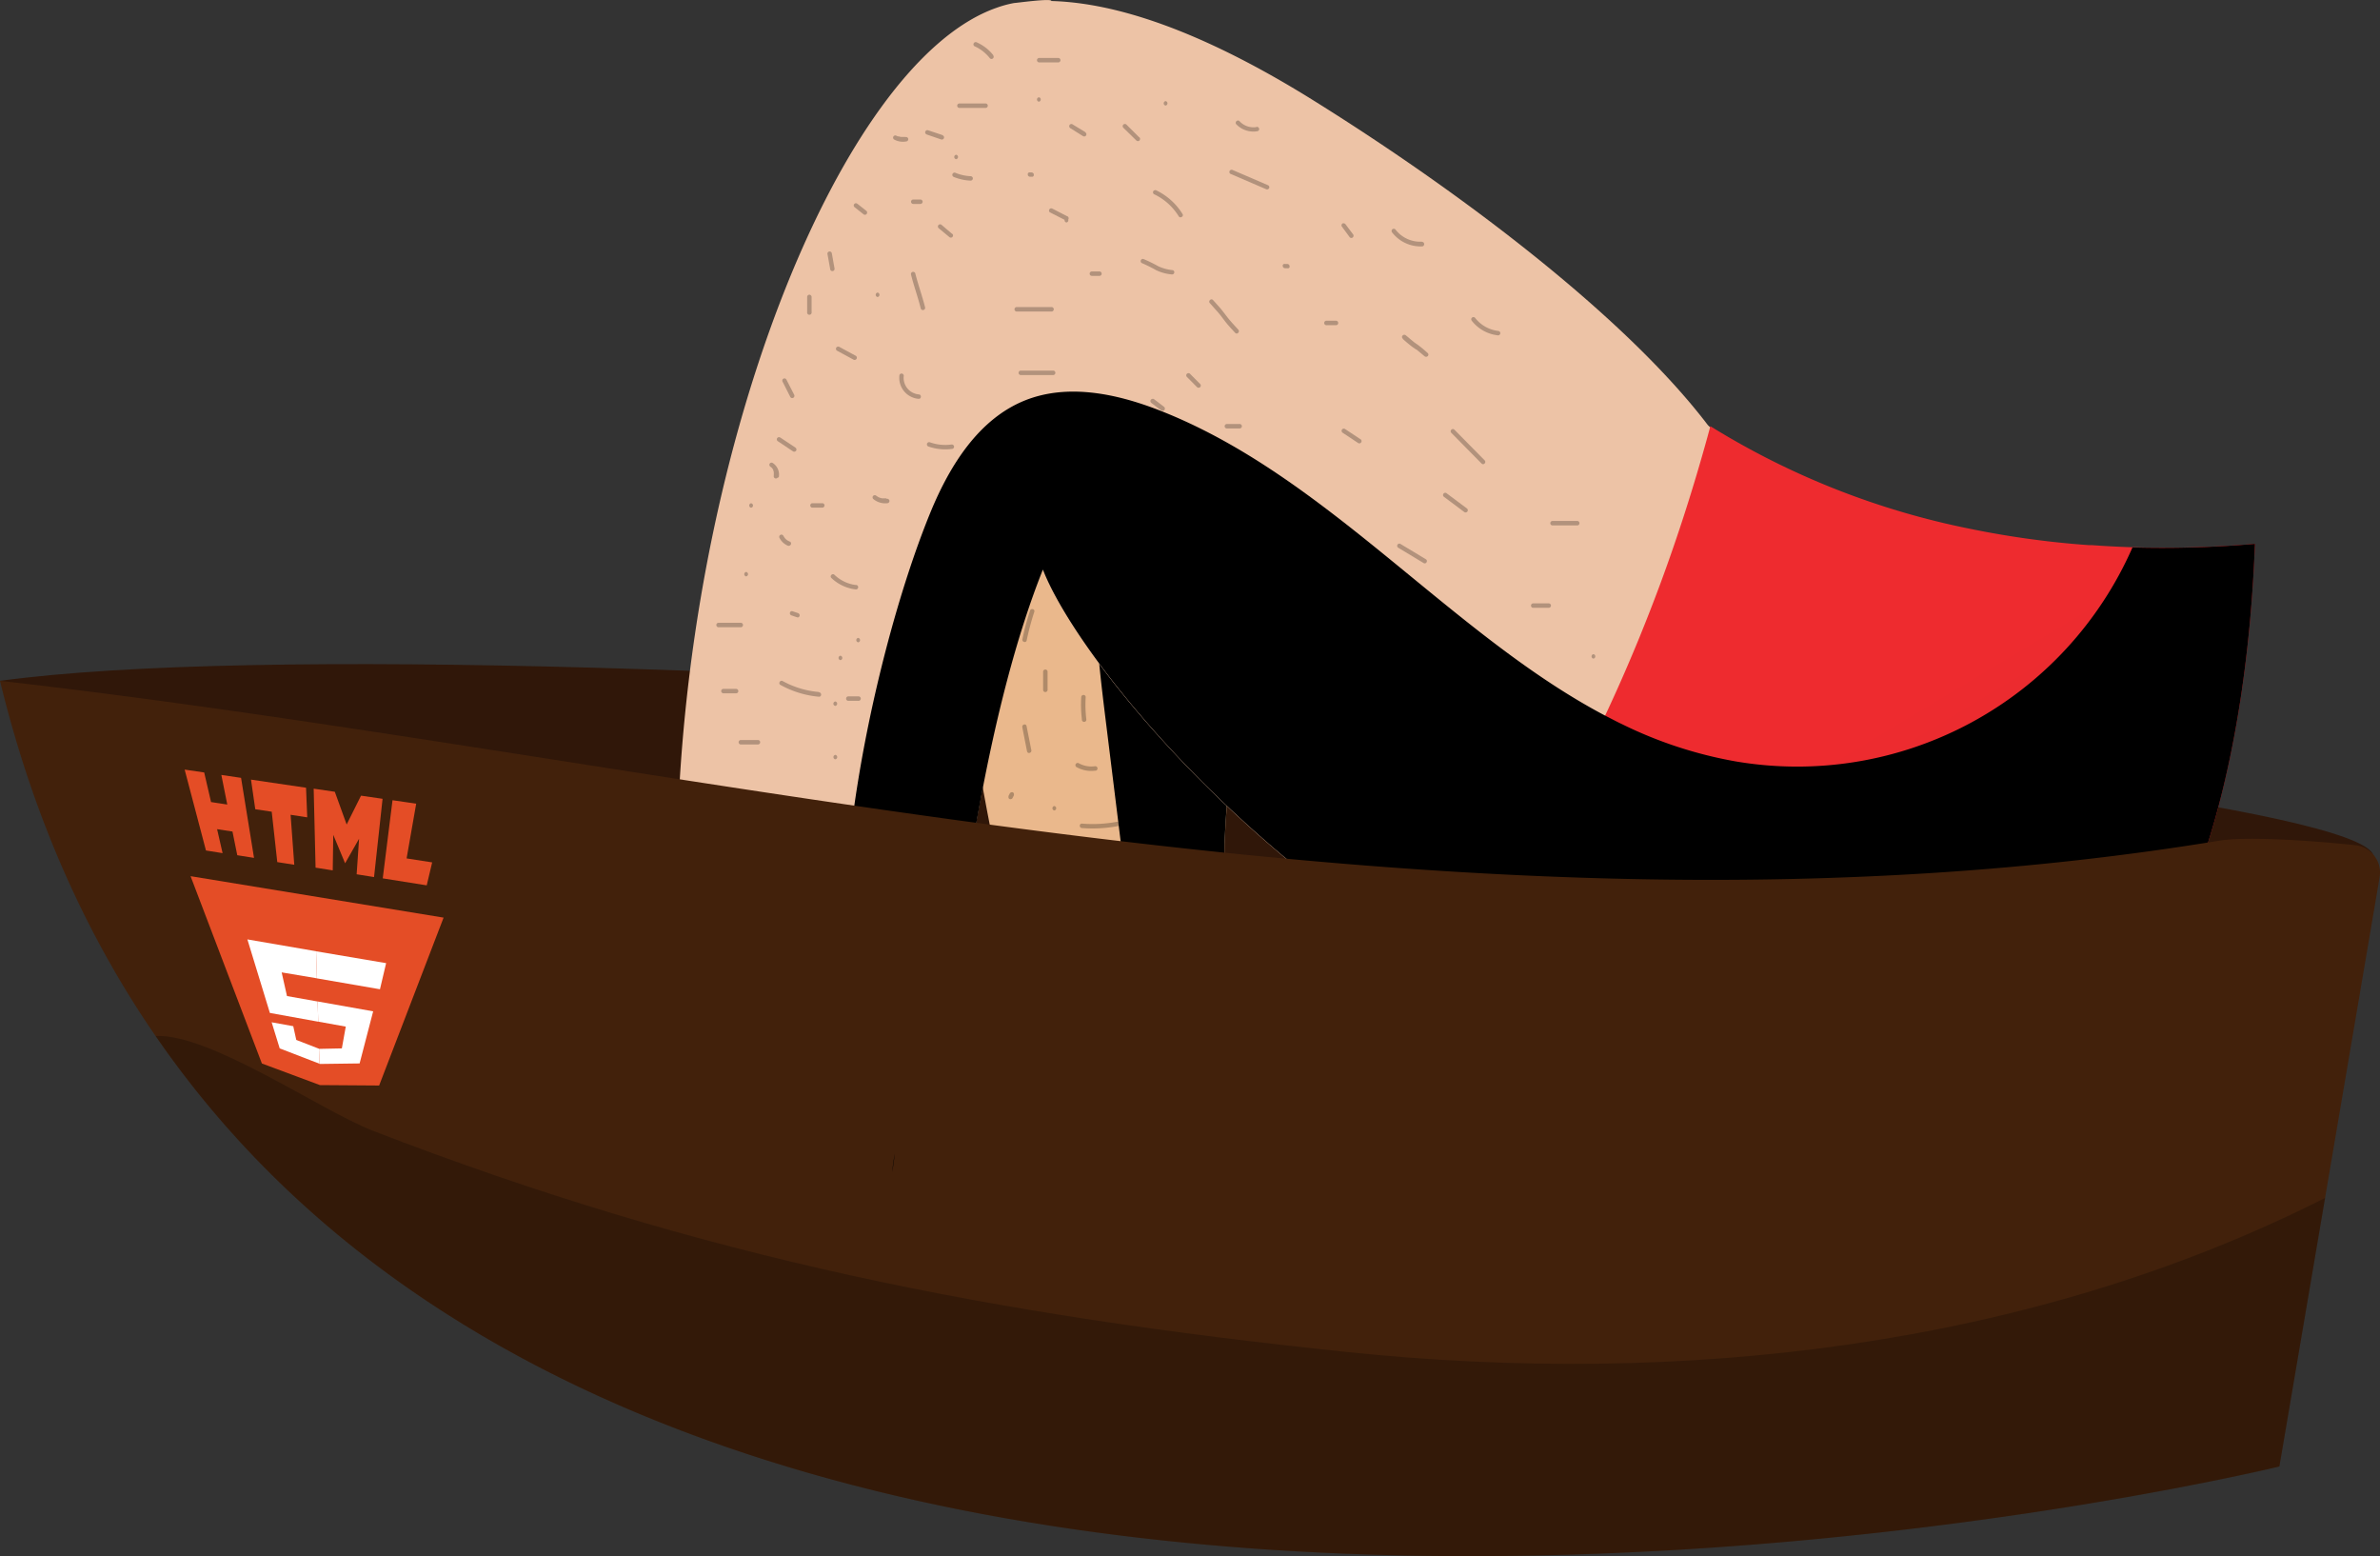 <svg xmlns="http://www.w3.org/2000/svg" xmlns:xlink="http://www.w3.org/1999/xlink" viewBox="0 0 402.13 262.86"><rect x="0" y="0" width="402.13" height="262.86" fill="#333333" stroke="none"/><defs><style>.cls-1{isolation:isolate;}.cls-2{fill:#301709;}.cls-3{fill:#eab88c;}.cls-4{opacity:0.25;}.cls-12,.cls-5{mix-blend-mode:soft-light;}.cls-6{fill:url(#linear-gradient);}.cls-7{fill:url(#linear-gradient-2);}.cls-8{fill:#42210b;}.cls-9{mix-blend-mode:color-burn;}.cls-10{fill:#e44d26;}.cls-11{fill:#fff;}.cls-12{opacity:0.23;}</style><linearGradient id="linear-gradient" x1="103.55" y1="98.14" x2="-35.35" y2="107.07" gradientUnits="userSpaceOnUse"><stop offset="0" stop-color="#edc3a6"/><stop offset="0.21" stop-color="#f4d3bc"/><stop offset="0.52" stop-color="#ffebdc"/></linearGradient><linearGradient id="linear-gradient-2" x1="355.74" y1="198.9" x2="311.79" y2="125.63" gradientUnits="userSpaceOnUse"><stop offset="0" stop-color="#d6262a"/><stop offset="1" stop-color="#ee2b2f"/></linearGradient></defs><title>Legs and Boat</title><g class="cls-1"><g id="Layer_2" data-name="Layer 2"><g id="man"><g id="Legs_and_Boat" data-name="Legs and Boat"><path id="back_boat" data-name="back boat" class="cls-2" d="M401,145c4-14-314.13-41.72-401-30,47.87,26.28,100,62,236,59H397Z"/><g id="R_lower_leg" data-name="R lower leg"><path class="cls-3" d="M215.25,188H177.39C168.09,144.57,139.61,22.88,171,4c8.35,17.16,19.88,37.14,30.73,55,5.95,9.78,11.7,18.91,16.61,26.58C211,106.74,198.26,154,215.25,188Z"/><g class="cls-4"><path d="M184.38,153.84l1.86.37a.37.37,0,0,0,.2-.72l-1.86-.37a.37.37,0,0,0-.46.26.37.37,0,0,0,.26.46Z"/><path d="M183.54,150.13h2.05a.38.38,0,0,0,.38-.37.39.39,0,0,0-.38-.38h-2.05a.38.38,0,0,0,0,.75Z"/><path d="M182.8,139.87a22.88,22.88,0,0,0,6.07-.33c.47-.09.27-.81-.2-.72a22.21,22.21,0,0,1-5.87.3c-.48,0-.48.71,0,.75Z"/><path d="M185,129.43a4.38,4.38,0,0,1-2.77-.53.38.38,0,0,0-.38.65,5,5,0,0,0,3.15.63.38.38,0,1,0,0-.75Z"/><path d="M178.14,136.9a.38.38,0,0,0,0-.75.38.38,0,0,0,0,.75Z"/><path d="M174.26,126.72l-.81-4.08c-.09-.48-.82-.28-.72.2l.8,4.08c.1.48.82.28.73-.2Z"/><path d="M177,116.58v-3.17a.38.38,0,0,0-.75,0v3.17a.38.38,0,0,0,.75,0Z"/><path d="M198.67,136.11a24.19,24.19,0,0,0,4.12,3.84.38.38,0,0,0,.51-.13.39.39,0,0,0-.14-.52,23.64,23.64,0,0,1-4-3.72.37.37,0,0,0-.53,0,.39.39,0,0,0,0,.53Z"/><path d="M203.11,147.71v2.79a.38.38,0,0,0,.75,0v-2.79a.38.38,0,0,0-.75,0Z"/><path d="M194.54,147.52v.56a.35.35,0,0,0,.11.26.33.33,0,0,0,.26.11.35.35,0,0,0,.27-.11.36.36,0,0,0,.11-.26v-.56a.38.38,0,0,0-.38-.37.34.34,0,0,0-.26.11.36.36,0,0,0-.11.26Z"/><path d="M189.14,146.4a.38.38,0,0,0,0-.75.38.38,0,0,0,0,.75Z"/><path d="M175.72,144.91H174a.38.38,0,0,0-.38.37.39.39,0,0,0,.38.38h1.68a.38.38,0,0,0,0-.75Z"/><path d="M177,157.78l-.37,0h-.11l-.19-.05a2,2,0,0,1-.35-.11c-.09,0,.05,0,0,0l-.08,0-.18-.1a.38.38,0,0,0-.51.14.37.37,0,0,0,.13.51,3.4,3.4,0,0,0,1.68.44.39.39,0,0,0,.38-.38.38.38,0,0,0-.38-.37Z"/><path d="M184.38,171.7a32.5,32.5,0,0,0,2.24,5.43c.22.43.87.05.65-.37a31.66,31.66,0,0,1-2.17-5.26c-.14-.46-.87-.27-.72.2Z"/><path d="M179.26,175.1V179a.38.38,0,0,0,.75,0V175.1a.38.38,0,0,0-.75,0Z"/><path d="M187.3,161.2a11,11,0,0,0,3.7.89.38.38,0,0,0,0-.75,9.83,9.83,0,0,1-3.33-.79.39.39,0,0,0-.51.14.37.37,0,0,0,.14.51Z"/><path d="M182.24,163.55h-.37a.27.27,0,0,0-.15,0,.28.28,0,0,0-.12.08.25.25,0,0,0-.08.12.32.32,0,0,0,0,.14l0,.1a.4.4,0,0,0,.09.17.44.44,0,0,0,.27.11h.37a.23.23,0,0,0,.14,0,.24.24,0,0,0,.12-.07.28.28,0,0,0,.08-.12.21.21,0,0,0,0-.15v-.1a.34.34,0,0,0-.1-.16.36.36,0,0,0-.26-.11Z"/><path d="M195.65,176.18a12.25,12.25,0,0,1,2.54,1.79.37.37,0,0,0,.53-.53,13.11,13.11,0,0,0-2.69-1.91.37.37,0,0,0-.51.13.39.39,0,0,0,.13.52Z"/><path d="M195.66,169.89h2.42a.38.38,0,0,0,.38-.38.38.38,0,0,0-.38-.37h-2.42a.38.38,0,0,0-.38.37.39.39,0,0,0,.38.38Z"/><path d="M197.15,158.15H199a.38.38,0,1,0,0-.75h-1.86a.38.38,0,0,0-.38.37.39.39,0,0,0,.38.38Z"/><path d="M194.91,155.54a.38.38,0,0,0,0-.75.38.38,0,0,0,0,.75Z"/><path d="M195.47,127.76a4.6,4.6,0,0,1,0-.83s0-.12,0,0,0-.07,0-.11,0-.13,0-.2a2.77,2.77,0,0,1,.12-.41.37.37,0,0,0-.26-.46.39.39,0,0,0-.47.26,4.25,4.25,0,0,0-.2,1.77.5.5,0,0,0,.11.27.46.46,0,0,0,.27.11c.18,0,.4-.17.37-.38Z"/><path d="M205.91,185.36a.38.38,0,0,0,0-.75.38.38,0,0,0,0,.75Z"/><path d="M205,184.61h-1.87a.38.38,0,0,0-.37.37.38.38,0,0,0,.37.38H205a.38.38,0,0,0,.37-.38.38.38,0,0,0-.37-.37Z"/><path d="M203.67,171.38v.74a.39.39,0,0,0,.11.27.37.37,0,0,0,.53,0,.4.4,0,0,0,.11-.27v-.74a.39.39,0,0,0-.11-.27.41.41,0,0,0-.26-.11.44.44,0,0,0-.27.11.37.37,0,0,0-.11.27Z"/><path d="M203.86,164.3a.38.38,0,0,0,0-.75.38.38,0,0,0,0,.75Z"/><path d="M188,183.31a.38.38,0,0,0,0-.75.38.38,0,0,0,0,.75Z"/><path d="M173.47,108.18a44.8,44.8,0,0,1,1.29-4.84c.15-.46-.57-.66-.72-.2a40.61,40.61,0,0,0-1.29,4.84c-.1.47.62.67.72.2Z"/><path d="M170.63,134l-.23.45a.37.37,0,0,0,0,.14.26.26,0,0,0,0,.15.31.31,0,0,0,.06.13.36.36,0,0,0,.11.1.41.41,0,0,0,.29,0,.34.34,0,0,0,.22-.17l.23-.45a.23.23,0,0,0,0-.14.26.26,0,0,0,0-.15.33.33,0,0,0-.07-.13.28.28,0,0,0-.1-.09.38.38,0,0,0-.29,0,.44.44,0,0,0-.23.17Z"/><path d="M182.69,117.75a20.42,20.42,0,0,0,.11,3.75.38.38,0,1,0,.75,0,20.42,20.42,0,0,1-.11-3.75c0-.48-.72-.48-.75,0Z"/></g><g class="cls-5"><path d="M215.25,188H195.32a63.71,63.71,0,0,1-1.18-7.1l-7.23-58.52c-1.43-11.55-2.86-23.27-1.07-34.77,1.71-11.07,6.84-22.1,15.87-28.64,5.95,9.78,11.7,18.91,16.61,26.58C211,106.74,198.26,154,215.25,188Z"/></g></g><g id="R_upper_leg" data-name="R upper leg"><path class="cls-3" d="M297,121s-51-16-77.26-32.44c-.44,1.2-.91,2.53-1.42,4-4.91-7.67-10.66-16.8-16.61-26.58C190.86,48.14,179.33,28.16,171,11h0c25-15,62.5,8.5,76,40,3.19,7.46,49.51,30.72,50,42.88C297.57,108.19,297,121,297,121Z"/><g class="cls-5"><path d="M297,121s-51-16-77.26-32.44c-.44,1.2-.91,2.53-1.42,4-4.91-7.67-10.66-16.8-16.61-26.58.35-.26.7-.5,1.06-.74,9.92-6.58,22.92-7,34.41-3.9s21.82,9.38,32,15.57l27.84,17C297.57,108.19,297,121,297,121Z"/></g></g><g id="L_upper_leg" data-name="L upper leg"><path class="cls-6" d="M299,79l-18.85,34-5.57,8.57-.5.77-12.48,19.2-.84,1.29-.55.84L256,150.08l-8.54,13.14-1.37,2.11c-39.47-23.05-64.88-56.06-69.92-69.12-9.21,23.07-13.73,56-15.73,75.55-1,9.85-1.38,16.27-1.38,16.27l-13.07,0-28.43,0a241.54,241.54,0,0,1-3.2-43C115.23,77,141.9,10.63,168.34,1.33a19,19,0,0,1,3-.82c.34,0,6.42-.85,6.3-.34,13.44.37,29.11,7.29,44.71,17.06C248.1,33.32,275,54,288.52,71.75a3.32,3.32,0,0,0,.43.41C293.33,76.31,296.77,76.92,299,79Z"/><path class="cls-7" d="M381,91.87c-1.77,46.93-16.68,99.66-61.7,97.62-27.84-1.26-52.58-11.12-73.17-24.16l1.37-2.11c2.79-4.35,5.54-8.76,8.23-13.3l1.11-1.87,0-.07c.91-1.55,1.82-3.11,2.72-4.7l.45-.79c.4-.7.8-1.4,1.19-2.11,3.46-6.23,6.8-12.7,10-19.5l.51-1.08q2.75-5.92,5.32-12.2c1.13-2.78,2.24-5.61,3.32-8.51.09-.23.17-.46.26-.7,2.86-7.75,5.5-15.93,7.9-24.64.14-.52.29-1.06.43-1.59L289,72a132.59,132.59,0,0,0,43.9,17.33,154.09,154.09,0,0,0,20,2.75l.54,0,1.9.13c1.7.1,3.37.18,5,.23A182.81,182.81,0,0,0,381,91.87Z"/><g class="cls-5"><path d="M381,91.87c-1.77,46.93-16.68,99.66-61.7,97.62-27.84-1.26-52.58-11.12-73.17-24.16-39.47-23.05-64.88-56.06-69.92-69.12-9.21,23.07-13.73,56-15.73,75.55-1-2.39-2-4.82-2.91-7.27-.79-2.16-11.91,15.71-12.57,13.5-7.11-23.37,3-69.14,12.29-91.64,3.23-7.79,8.11-15.61,15.93-18.73,7.17-2.85,15.35-1.15,22.54,1.64,28.35,11,49.19,37.77,75.45,51.62,1,.5,1.91,1,2.87,1.45a71.45,71.45,0,0,0,19.11,6.27,61.87,61.87,0,0,0,67.12-36.13A182.81,182.81,0,0,0,381,91.87Z"/></g><g class="cls-4"><g class="cls-5"><path d="M151.2,194.87l-.43,3.12A20.89,20.89,0,0,1,151.2,194.87Z"/></g><path d="M166.58,17.48h-4.53a.38.38,0,0,0,0,.75h4.53a.38.38,0,0,0,0-.75Z"/><path d="M155.51,33.7h-1.2a.38.38,0,0,0-.38.38.38.38,0,0,0,.38.37h1.2a.38.38,0,0,0,.38-.38.38.38,0,0,0-.38-.37Z"/><path d="M148.28,50.17a.38.38,0,0,0,0-.75.38.38,0,0,0,0,.75Z"/><path d="M161.55,26.89a.38.38,0,0,0,0-.75.38.38,0,0,0,0,.75Z"/><path d="M164,29.76a7.62,7.62,0,0,1-2.62-.59.38.38,0,0,0-.46.26.39.39,0,0,0,.26.47,8.29,8.29,0,0,0,2.82.61.38.38,0,0,0,.38-.37.39.39,0,0,0-.38-.38Z"/><path d="M160.92,39.54,159.11,38a.37.37,0,0,0-.53.53l1.81,1.5a.37.37,0,0,0,.53-.53Z"/><path d="M159.23,22.81,156.79,22a.37.37,0,0,0-.46.26.39.39,0,0,0,.26.46l2.44.84a.38.38,0,0,0,.47-.26.39.39,0,0,0-.27-.46Z"/><path d="M167.83,9.32A7.36,7.36,0,0,0,165,7.14a.38.38,0,0,0-.38.65,6.92,6.92,0,0,1,2.64,2.06.37.37,0,0,0,.53-.53Z"/><path d="M146.41,35.64l-1.52-1.2a.44.44,0,0,0-.27-.11.36.36,0,0,0-.26.11.37.37,0,0,0,0,.53l1.51,1.2a.39.39,0,0,0,.54,0,.39.39,0,0,0,0-.53Z"/><path d="M153,23.13l-.12,0c-.09,0,.06,0,0,0l-.21,0h-.41s0,0,0,0a2.23,2.23,0,0,1-.43-.1l-.1,0-.06,0h0l-.21-.1a.37.37,0,1,0-.38.64,3.1,3.1,0,0,0,2.11.31.38.38,0,0,0,.26-.46.37.37,0,0,0-.46-.26Z"/><path d="M144.54,60.07l-2.73-1.48a.4.4,0,0,0-.52.14.38.38,0,0,0,.14.51l2.73,1.48a.38.38,0,1,0,.38-.65Z"/><path d="M149.73,84.18h-.21a2.43,2.43,0,0,1-.27,0h-.07l-.1,0a1.31,1.31,0,0,1-.27-.06,1.34,1.34,0,0,1-.26-.09h0l-.13-.06-.23-.14-.12-.08h0s0,0,0,0a.39.39,0,0,0-.53,0,.38.38,0,0,0,0,.53,3.15,3.15,0,0,0,2.47.71.38.38,0,0,0,.26-.47.39.39,0,0,0-.46-.26Z"/><path d="M158.82,93.62,166.68,96c.46.15.66-.58.2-.72L159,92.89c-.46-.14-.66.59-.2.73Z"/><path d="M160.13,107h4.23a.38.38,0,0,0,0-.75h-4.23a.38.38,0,0,0,0,.75Z"/><path d="M160.44,112.1h2.72a.38.38,0,0,0,0-.75h-2.72a.38.38,0,0,0-.37.38.38.38,0,0,0,.37.37Z"/><path d="M154.08,103.35a.38.38,0,0,0,0-.75.38.38,0,0,0,0,.75Z"/><path d="M149.57,117.86a.38.38,0,0,0,0-.75.38.38,0,0,0,0,.75Z"/><path d="M148.07,130.25a.38.38,0,0,0,0-.75.38.38,0,0,0,0,.75Z"/><path d="M155.6,108.79a.38.38,0,0,0,0-.75.38.38,0,0,0,0,.75Z"/><path d="M154.71,120.27a.38.38,0,0,0,0-.75.38.38,0,0,0,0,.75Z"/><path d="M152.6,129.06a25.56,25.56,0,0,0,6.14-1,.37.37,0,0,0-.2-.72,24.89,24.89,0,0,1-5.94,1c-.48,0-.48.77,0,.75Z"/><path d="M157.73,121.78h1.21a.39.39,0,0,0,.38-.38.38.38,0,0,0-.38-.37h-1.21a.38.38,0,0,0,0,.75Z"/><path d="M151.75,140.11l.3.3a.25.25,0,0,0,.12.08.32.32,0,0,0,.14,0,.37.37,0,0,0,.15,0,.25.25,0,0,0,.12-.08l.06-.08a.38.38,0,0,0,.05-.19V140a.39.39,0,0,0-.1-.16l-.3-.3a.28.28,0,0,0-.12-.08.4.4,0,0,0-.15,0,.32.32,0,0,0-.14,0,.2.2,0,0,0-.12.08l-.06.07a.32.32,0,0,0-.05.19v.1a.37.37,0,0,0,.1.17Z"/><path d="M148.67,145.8l-.93,2.71a.37.37,0,0,0,.26.46.38.38,0,0,0,.46-.26l.93-2.71a.37.37,0,0,0-.26-.46.38.38,0,0,0-.46.26Z"/><path d="M140.85,152.47h-5.14a.38.38,0,0,0,0,.75h5.14a.38.38,0,0,0,0-.75Z"/><path d="M134.78,136.77h-2.11a.38.38,0,0,0-.38.38.38.38,0,0,0,.38.37h2.11a.38.38,0,0,0,.38-.38.38.38,0,0,0-.38-.37Z"/><path d="M138.38,116.89a15.43,15.43,0,0,1-6.14-1.85c-.42-.23-.8.41-.38.65a16.44,16.44,0,0,0,6.52,2c.48,0,.48-.71,0-.75Z"/><path d="M128.12,125h-3a.38.38,0,0,0,0,.75h3a.38.38,0,0,0,0-.75Z"/><path d="M134.84,103.56l-.91-.3a.41.41,0,0,0-.29,0,.44.44,0,0,0-.17.23.38.38,0,0,0,.26.46l.91.31a.37.37,0,0,0,.29,0,.46.46,0,0,0,.17-.22.39.39,0,0,0-.26-.47Z"/><path d="M133.42,91.48l-.38-.2-.09-.06s-.12-.1,0,0l-.16-.14-.15-.15-.06-.08,0,0c0-.05.05.07,0,0a3.17,3.17,0,0,1-.23-.36.37.37,0,1,0-.64.38,2.83,2.83,0,0,0,1.39,1.3.36.36,0,0,0,.29,0,.38.38,0,0,0,.26-.46.35.35,0,0,0-.17-.22Z"/><path d="M144.53,98.81A6.37,6.37,0,0,1,141,97.1c-.35-.34-.88.19-.53.53a7.17,7.17,0,0,0,4.09,1.93.38.38,0,1,0,0-.75Z"/><path d="M138.94,85h-1.72a.38.38,0,0,0,0,.75h1.72a.38.38,0,0,0,.37-.38.37.37,0,0,0-.37-.37Z"/><path d="M131.55,80.75a2.32,2.32,0,0,0-1-2.55.37.37,0,0,0-.51.13.39.39,0,0,0,.14.51l.12.09s0,0,0,0,0,0,0,0a1.26,1.26,0,0,1,.2.2s.06.08,0,0,0,0,0,0a.57.57,0,0,1,.08.13.41.41,0,0,1,.07.11l0,.07c0,.07,0,0,0,0l.09.27s0,.09,0,.13,0-.07,0,0,0,0,0,.07a1.41,1.41,0,0,1,0,.29s0,.09,0,0,0,0,0,0a.83.83,0,0,1,0,.15.38.38,0,0,0,.26.46.39.39,0,0,0,.47-.26Z"/><path d="M134.39,75.6l-2.58-1.71a.37.37,0,1,0-.37.65L134,76.25a.4.4,0,0,0,.52-.13.39.39,0,0,0-.14-.52Z"/><path d="M134.18,66.67l-1.31-2.56a.37.37,0,0,0-.51-.14.37.37,0,0,0-.13.51l1.3,2.57a.37.37,0,0,0,.51.14.39.39,0,0,0,.14-.52Z"/><path d="M137.13,52.73V50.16a.39.39,0,0,0-.38-.38.38.38,0,0,0-.37.38v2.57a.38.38,0,1,0,.75,0Z"/><path d="M141,45.32l-.46-2.57a.38.38,0,0,0-.46-.26.37.37,0,0,0-.26.46l.46,2.57a.37.37,0,0,0,.46.26.38.38,0,0,0,.26-.46Z"/><path d="M125.22,105.2h-3.87a.38.38,0,0,0,0,.75h3.87a.38.38,0,0,0,0-.75Z"/><path d="M126.07,97.36a.38.38,0,0,0,0-.75.38.38,0,0,0,0,.75Z"/><path d="M126.91,85.76a.38.38,0,0,0,0-.75.38.38,0,0,0,0,.75Z"/><path d="M125,137.48l-2.14,2.58a.39.39,0,0,0,0,.53.37.37,0,0,0,.53,0l2.14-2.58a.37.37,0,0,0-.53-.53Z"/><path d="M141.14,128.26a.38.38,0,0,0,0-.75.38.38,0,0,0,0,.75Z"/><path d="M141.13,119.24a.38.38,0,0,0,0-.75.38.38,0,0,0,0,.75Z"/><path d="M142,111.51a.38.38,0,0,0,0-.75.38.38,0,0,0,0,.75Z"/><path d="M145,108.5a.38.38,0,0,0,0-.75.38.38,0,0,0,0,.75Z"/><path d="M145,117.63h-1.72a.38.38,0,0,0,0,.75H145a.38.38,0,1,0,0-.75Z"/><path d="M124.37,116.36h-2.14a.38.38,0,0,0-.38.37.39.39,0,0,0,.38.38h2.14a.38.38,0,0,0,.38-.37.39.39,0,0,0-.38-.38Z"/><path d="M123.53,133.12h-2.14a.38.38,0,0,0-.38.37.39.39,0,0,0,.38.38h2.14a.38.38,0,1,0,0-.75Z"/><path d="M121.46,152l-.47,6c0,.48.71.48.75,0l.47-6c0-.48-.71-.48-.75,0Z"/><path d="M121.91,168.71v2.15a.39.39,0,0,0,.38.37.37.37,0,0,0,.37-.37v-2.15a.38.38,0,1,0-.75,0Z"/><path d="M131.74,175.94a.38.38,0,0,0,0-.75.38.38,0,0,0,0,.75Z"/><path d="M132.17,173.8a.38.38,0,0,0,0-.75.38.38,0,0,0,0,.75Z"/><path d="M133.44,156.19a.38.38,0,0,0,0-.75.38.38,0,0,0,0,.75Z"/><path d="M140.39,163.2l.43,1.72a.38.38,0,0,0,.46.26.37.37,0,0,0,.26-.46l-.43-1.72a.38.38,0,0,0-.46-.26.38.38,0,0,0-.26.46Z"/><path d="M134.77,162.14a11.79,11.79,0,0,0-.38,4.83.38.38,0,1,0,.75,0,11.33,11.33,0,0,1,.35-4.63.37.37,0,0,0-.72-.2Z"/><path d="M142.58,174.89a17.23,17.23,0,0,0,4.37,5.65c.37.31.9-.22.53-.53a16.55,16.55,0,0,1-4.25-5.5c-.21-.43-.86,0-.65.38Z"/><path d="M151.49,171.18a4.83,4.83,0,0,1,4,1.63c.31.36.84-.17.53-.53a5.55,5.55,0,0,0-4.56-1.85c-.47,0-.48.8,0,.75Z"/><path d="M137.29,141.26H136a.38.38,0,0,0-.38.38.38.38,0,0,0,.38.37h1.29a.38.38,0,0,0,0-.75Z"/><path d="M124.08,181.69a2.89,2.89,0,0,1,0,.61.17.17,0,0,0,0,.07s0,.06,0,0l0,.18a2.23,2.23,0,0,1-.09.32.88.88,0,0,1,0,.15v0l0,.07a2.69,2.69,0,0,1-.16.29,2,2,0,0,1-.4.48.39.39,0,0,0,0,.54.4.4,0,0,0,.53,0,3.24,3.24,0,0,0,.94-2.95.37.37,0,0,0-.46-.26.38.38,0,0,0-.26.46Z"/><path d="M137.44,183.67a9.5,9.5,0,0,1,4.1.38c.46.14.66-.58.2-.73a10.24,10.24,0,0,0-4.5-.37.37.37,0,0,0-.26.46.38.38,0,0,0,.46.26Z"/><path d="M153.2,158.31h3.86a.38.38,0,0,0,0-.75H153.2a.38.38,0,0,0,0,.75Z"/><path d="M158.76,144.56h.86a.39.39,0,0,0,.27-.11.41.41,0,0,0,.11-.26.39.39,0,0,0-.38-.38h-.86a.38.38,0,0,0-.26.11.39.39,0,0,0-.11.27.38.38,0,0,0,.37.37Z"/><path d="M155.23,66.62a2.81,2.81,0,0,1-2.54-3.05.38.38,0,0,0-.26-.46.37.37,0,0,0-.46.26,3.56,3.56,0,0,0,3.26,4c.49,0,.49-.73,0-.75Z"/><path d="M156.31,51.93c-.49-1.94-1.17-3.81-1.66-5.74a.37.37,0,0,0-.72.2c.48,1.93,1.17,3.8,1.65,5.74a.38.38,0,0,0,.73-.2Z"/><path d="M169,84h2.15a.38.38,0,0,0,0-.75H169a.37.37,0,0,0-.37.38A.38.38,0,0,0,169,84Z"/><path d="M160.73,75.09a7.76,7.76,0,0,1-3.67-.4.38.38,0,0,0-.2.73,8.66,8.66,0,0,0,4.07.4.38.38,0,0,0,.26-.46.39.39,0,0,0-.46-.27Z"/></g><g class="cls-4"><path d="M178.86,9.79h-3.33a.38.38,0,0,0,0,.75h3.33a.38.38,0,0,0,0-.75Z"/><path d="M175.53,17.18a.38.38,0,0,0,0-.75.38.38,0,0,0,0,.75Z"/><path d="M174.33,29.13H174a.17.17,0,0,0-.14,0,.2.2,0,0,0-.12.08.25.25,0,0,0-.08.12.32.32,0,0,0,0,.14v.1a.42.42,0,0,0,.1.17l.07.05a.35.35,0,0,0,.19.06h.31a.23.23,0,0,0,.14,0,.24.24,0,0,0,.12-.07.35.35,0,0,0,.08-.13.32.32,0,0,0,0-.14v-.1a.34.34,0,0,0-.1-.16l-.07-.06a.34.34,0,0,0-.19-.05Z"/><path d="M171.73,52.62h6a.38.38,0,0,0,0-.75h-6a.38.38,0,0,0,0,.75Z"/><path d="M172.45,63.35H178a.38.38,0,0,0,0-.75h-5.58a.38.38,0,0,0,0,.75Z"/><path d="M174.84,78a6.93,6.93,0,0,1,3.69.34.38.38,0,0,0,.46-.26.39.39,0,0,0-.26-.47,7.8,7.8,0,0,0-4.09-.33.37.37,0,1,0,.2.72Z"/><path d="M185.67,83.52l2.15.43a.38.38,0,0,0,.46-.26.39.39,0,0,0-.26-.46l-2.15-.43a.38.38,0,0,0-.46.26.37.37,0,0,0,.26.46Z"/><path d="M188.85,92.94a7,7,0,0,0,5.08,2.6c.48,0,.48-.72,0-.75a6.28,6.28,0,0,1-4.54-2.38.39.39,0,0,0-.54,0,.4.4,0,0,0,0,.53Z"/><path d="M192.29,104.55l3.87,4.29c.32.36.85-.17.53-.53L192.82,104c-.32-.36-.85.17-.53.53Z"/><path d="M204.59,110.9l4.29.9c.47.1.67-.62.19-.72l-4.28-.9c-.47-.1-.67.62-.2.72Z"/><path d="M210.25,81.82h6.87a.38.38,0,0,0,0-.75h-6.87a.38.38,0,0,0,0,.75Z"/><path d="M204.42,51.2c.43.48.87,1,1.29,1.45l.38.45a1.83,1.83,0,0,0,.13.16l.06.08c.05.07,0,0,0,0,.33.44.66.88,1,1.3s.94,1.06,1.41,1.58c.33.36.86-.17.54-.53s-.88-.95-1.3-1.44l-.38-.45a1.83,1.83,0,0,0-.13-.16l-.06-.08,0,0c-.33-.43-.66-.87-1-1.29s-.94-1.07-1.41-1.59c-.33-.35-.86.18-.53.53Z"/><path d="M195,32.81a9.81,9.81,0,0,1,4.16,3.73c.25.41.9,0,.65-.38a10.63,10.63,0,0,0-4.43-4,.4.4,0,0,0-.52.14.38.38,0,0,0,.14.51Z"/><path d="M193,44.47a25.7,25.7,0,0,1,2.35,1.17,7.74,7.74,0,0,0,2.59.71.39.39,0,0,0,.46-.26.37.37,0,0,0-.26-.46,7.42,7.42,0,0,1-2.48-.68,24.31,24.31,0,0,0-2.46-1.2.37.37,0,0,0-.46.26.38.38,0,0,0,.26.46Z"/><path d="M207.91,29.37l6,2.58a.39.39,0,0,0,.51-.14.38.38,0,0,0-.14-.51l-6-2.58a.38.38,0,0,0-.51.14.37.37,0,0,0,.13.51Z"/><path d="M226.7,38.24,228,40a.37.37,0,0,0,.52.14.39.39,0,0,0,.13-.52l-1.29-1.71a.36.36,0,0,0-.23-.17.35.35,0,0,0-.28,0,.39.39,0,0,0-.14.52Z"/><path d="M237,57.23a21.37,21.37,0,0,0,1.72,1.43l.34.23.2.14.06,0h0l.17.14c.41.33.81.68,1.2,1s.9-.2.54-.53a21.37,21.37,0,0,0-1.72-1.43l-.34-.23-.2-.14-.06-.05s.05.05,0,0l-.17-.14c-.41-.33-.8-.68-1.2-1s-.89.21-.53.53Z"/><path d="M245.21,73.11l5.12,5.19c.33.35.86-.18.53-.53l-5.12-5.19c-.34-.35-.87.18-.53.53Z"/><path d="M244,83.94l3.44,2.57a.39.39,0,0,0,.52-.14.38.38,0,0,0-.14-.51l-3.44-2.57a.37.37,0,0,0-.51.14.38.38,0,0,0,.13.51Z"/><path d="M236.25,92.52l4.29,2.59c.41.25.79-.4.37-.65l-4.28-2.58a.37.37,0,0,0-.38.64Z"/><path d="M217.28,90.3c.86.75,1.65,1.59,2.55,2.29a15.49,15.49,0,0,0,3,1.72c.43.22.81-.43.38-.64A15.83,15.83,0,0,1,220.32,92c-.88-.7-1.66-1.52-2.51-2.26-.36-.32-.89.21-.53.53Z"/><path d="M226.86,73.1l2.58,1.71a.38.38,0,1,0,.38-.65l-2.58-1.71a.38.38,0,0,0-.51.13.4.4,0,0,0,.13.52Z"/><path d="M200.54,63.67l1.71,1.72a.37.37,0,0,0,.53-.53l-1.71-1.72a.37.37,0,0,0-.53.53Z"/><path d="M194.56,68.08l1.71,1.3a.35.35,0,0,0,.28,0,.36.36,0,0,0,.23-.17.4.4,0,0,0-.14-.52l-1.7-1.3a.42.42,0,0,0-.29,0,.44.44,0,0,0-.23.17.4.4,0,0,0,.14.52Z"/><path d="M207.24,72.37h2.15a.38.38,0,1,0,0-.75h-2.15a.38.38,0,0,0,0,.75Z"/><path d="M185.77,45.85h-1.29a.38.38,0,0,0-.37.38.37.37,0,0,0,.37.37h1.29a.37.37,0,0,0,.37-.37.38.38,0,0,0-.37-.38Z"/><path d="M180.19,37.58a.38.38,0,0,0,0-.75.38.38,0,0,0,0,.75Z"/><path d="M180.33,36.54l-2.56-1.32a.38.38,0,0,0-.38.65L180,37.19a.38.38,0,0,0,.51-.13.39.39,0,0,0-.13-.52Z"/><path d="M183.37,22.31,181.21,21a.37.37,0,0,0-.51.13.4.4,0,0,0,.14.52L183,23a.37.37,0,0,0,.38-.64Z"/><path d="M192.48,23.2l-2.15-2.15a.37.37,0,1,0-.53.53L192,23.73a.38.38,0,0,0,.53,0,.4.4,0,0,0,0-.53Z"/><path d="M196.94,17.83a.38.38,0,0,0,0-.75.38.38,0,0,0,0,.75Z"/><path d="M217.12,45.31h.43a.17.17,0,0,0,.14,0,.26.26,0,0,0,.13-.08.24.24,0,0,0,.07-.12.23.23,0,0,0,0-.14.44.44,0,0,0-.11-.27.46.46,0,0,0-.27-.11h-.43a.23.23,0,0,0-.14,0,.24.24,0,0,0-.12.07.28.28,0,0,0-.08.12.21.21,0,0,0,0,.15.31.31,0,0,0,.11.26.36.36,0,0,0,.26.11Z"/><path d="M212.28,21.47a3.23,3.23,0,0,1-2.85-1c-.34-.35-.87.18-.54.53a4,4,0,0,0,3.59,1.16.37.37,0,0,0,.26-.46.38.38,0,0,0-.46-.26Z"/><path d="M225.79,54.18h-1.61a.38.38,0,1,0,0,.75h1.61a.38.38,0,0,0,0-.75Z"/><path d="M227.93,109.43h-3.22a.38.38,0,0,0,0,.75h3.22a.38.38,0,0,0,0-.75Z"/><path d="M219.89,126.59h-2.15a.38.38,0,0,0,0,.75h2.15a.38.38,0,0,0,0-.75Z"/><path d="M204.27,122.72c-2.27-2-4.35-4.22-6.61-6.25-.36-.32-.89.21-.53.53,2.26,2,4.34,4.23,6.6,6.25.36.33.9-.2.54-.53Z"/><path d="M231.05,142.15a3.27,3.27,0,0,1-2.85-1c-.34-.35-.87.18-.53.53a4,4,0,0,0,3.58,1.16.37.37,0,1,0-.2-.72Z"/><path d="M243.53,135.32a28.39,28.39,0,0,1-5.67-2.91c-.4-.27-.78.38-.37.65a29,29,0,0,0,5.84,3c.46.17.65-.56.2-.73Z"/><path d="M259.12,127.71a28.92,28.92,0,0,1-8.45-5.25c-.36-.32-.89.21-.53.53a30,30,0,0,0,8.79,5.45c.44.18.64-.55.19-.73Z"/><path d="M261.72,101.92H259a.38.38,0,0,0,0,.75h2.68a.39.39,0,0,0,.38-.38.38.38,0,0,0-.38-.37Z"/><path d="M236.51,113.39a.38.38,0,0,0,0-.75.38.38,0,0,0,0,.75Z"/><path d="M248.47,108.46l-1.07-.54a.35.35,0,0,0-.28,0,.4.4,0,0,0-.23.17.39.39,0,0,0,.14.52l1.06.54a.37.37,0,0,0,.29,0,.44.44,0,0,0,.23-.17.39.39,0,0,0-.14-.52Z"/><path d="M260.2,117a12.86,12.86,0,0,1-5.65-2.74c-.37-.3-.91.22-.54.53a13.92,13.92,0,0,0,6,2.94c.47.1.67-.63.2-.73Z"/><path d="M266.55,88h-4.29a.38.38,0,0,0,0,.75h4.29a.38.38,0,0,0,0-.75Z"/><path d="M253.13,55.9a5.83,5.83,0,0,1-3.91-2.23.38.38,0,0,0-.53,0,.39.39,0,0,0,0,.53,6.52,6.52,0,0,0,4.44,2.45c.2,0,.37-.19.37-.37a.39.39,0,0,0-.37-.38Z"/><path d="M240.27,40.82a5.26,5.26,0,0,1-4.45-2,.38.38,0,0,0-.51-.13.38.38,0,0,0-.14.51,6.07,6.07,0,0,0,5.1,2.42c.48,0,.48-.78,0-.75Z"/><path d="M240.27,149.72a12,12,0,0,1-2.67-3.05,28.2,28.2,0,0,1-1.64-3.78c-.17-.44-.9-.25-.72.2a28.37,28.37,0,0,0,1.72,4,12.46,12.46,0,0,0,2.77,3.2c.37.32.9-.21.54-.53Z"/><path d="M236.57,124.57l-2.67-1.1a.37.37,0,0,0-.46.26.38.38,0,0,0,.26.46l2.67,1.1a.37.37,0,0,0,.46-.26.39.39,0,0,0-.26-.46Z"/><path d="M253.14,140.21a.38.38,0,0,0,0-.75.38.38,0,0,0,0,.75Z"/><path d="M269.23,111.25a.38.38,0,0,0,0-.75.38.38,0,0,0,0,.75Z"/></g></g><path class="cls-8" d="M402.06,148.22l-9.21,54.13-7.72,45.36S120.76,312.21,26.29,175C14.7,158.19,5.68,138.35,0,115c118.83,13.53,247,48,375,27,4.64-.76,15.78,0,23,.77A4.66,4.66,0,0,1,402.06,148.22Z"/><g class="cls-9"><path class="cls-10" d="M31.2,130l3.3.48,1.16,5,2.74.42-1-5,3.33.49,2.19,13.52-2.83-.45-.81-4-2.6-.4.93,4.05-2.81-.45m11.11-6.55-2.78-.42-.72-5,9.3,1.37.2,5-2.81-.43.62,8.44-2.87-.45M53,133.22l3.57.52,2,5.53L61,134.4l3.64.53L63.2,148.15l-2.94-.47.41-6-2.36,4.14-2-4.8-.09,6-2.9-.46m13-11.39,4,.58L68.7,145l4.32.67-.92,3.88-7.43-1.18"/><path class="cls-10" d="M44.25,179.64,32.2,148l42.75,7L64.06,183.36l-10-.07"/><path class="cls-11" d="M41.8,158.68l11.61,2,.13,4.57-5.95-1,.9,4,5.17.92.11,3.41-8.17-1.48m.3,1.58,3.65.66.51,2.32,3.84,1.49.08,2.53-6.72-2.59"/><path class="cls-11" d="M65.24,162.69l-11.83-2,.13,4.57L64.2,167.1m-1.15,3.73-9.39-1.67.11,3.41,4.65.84-.66,3.68-3.86.08.08,2.55,6.78-.09"/></g><g class="cls-5"><path d="M150.77,198a20.89,20.89,0,0,1,.43-3.12Z"/></g><path class="cls-12" d="M392.85,202.35l-7.72,45.36S120.76,312.21,26.29,175c9.09-.5,27.94,12.6,36.71,16,56,21.64,104.82,31.13,164.57,37.37C283.8,234.22,342.54,227.78,392.85,202.35Z"/></g></g></g></g></svg>